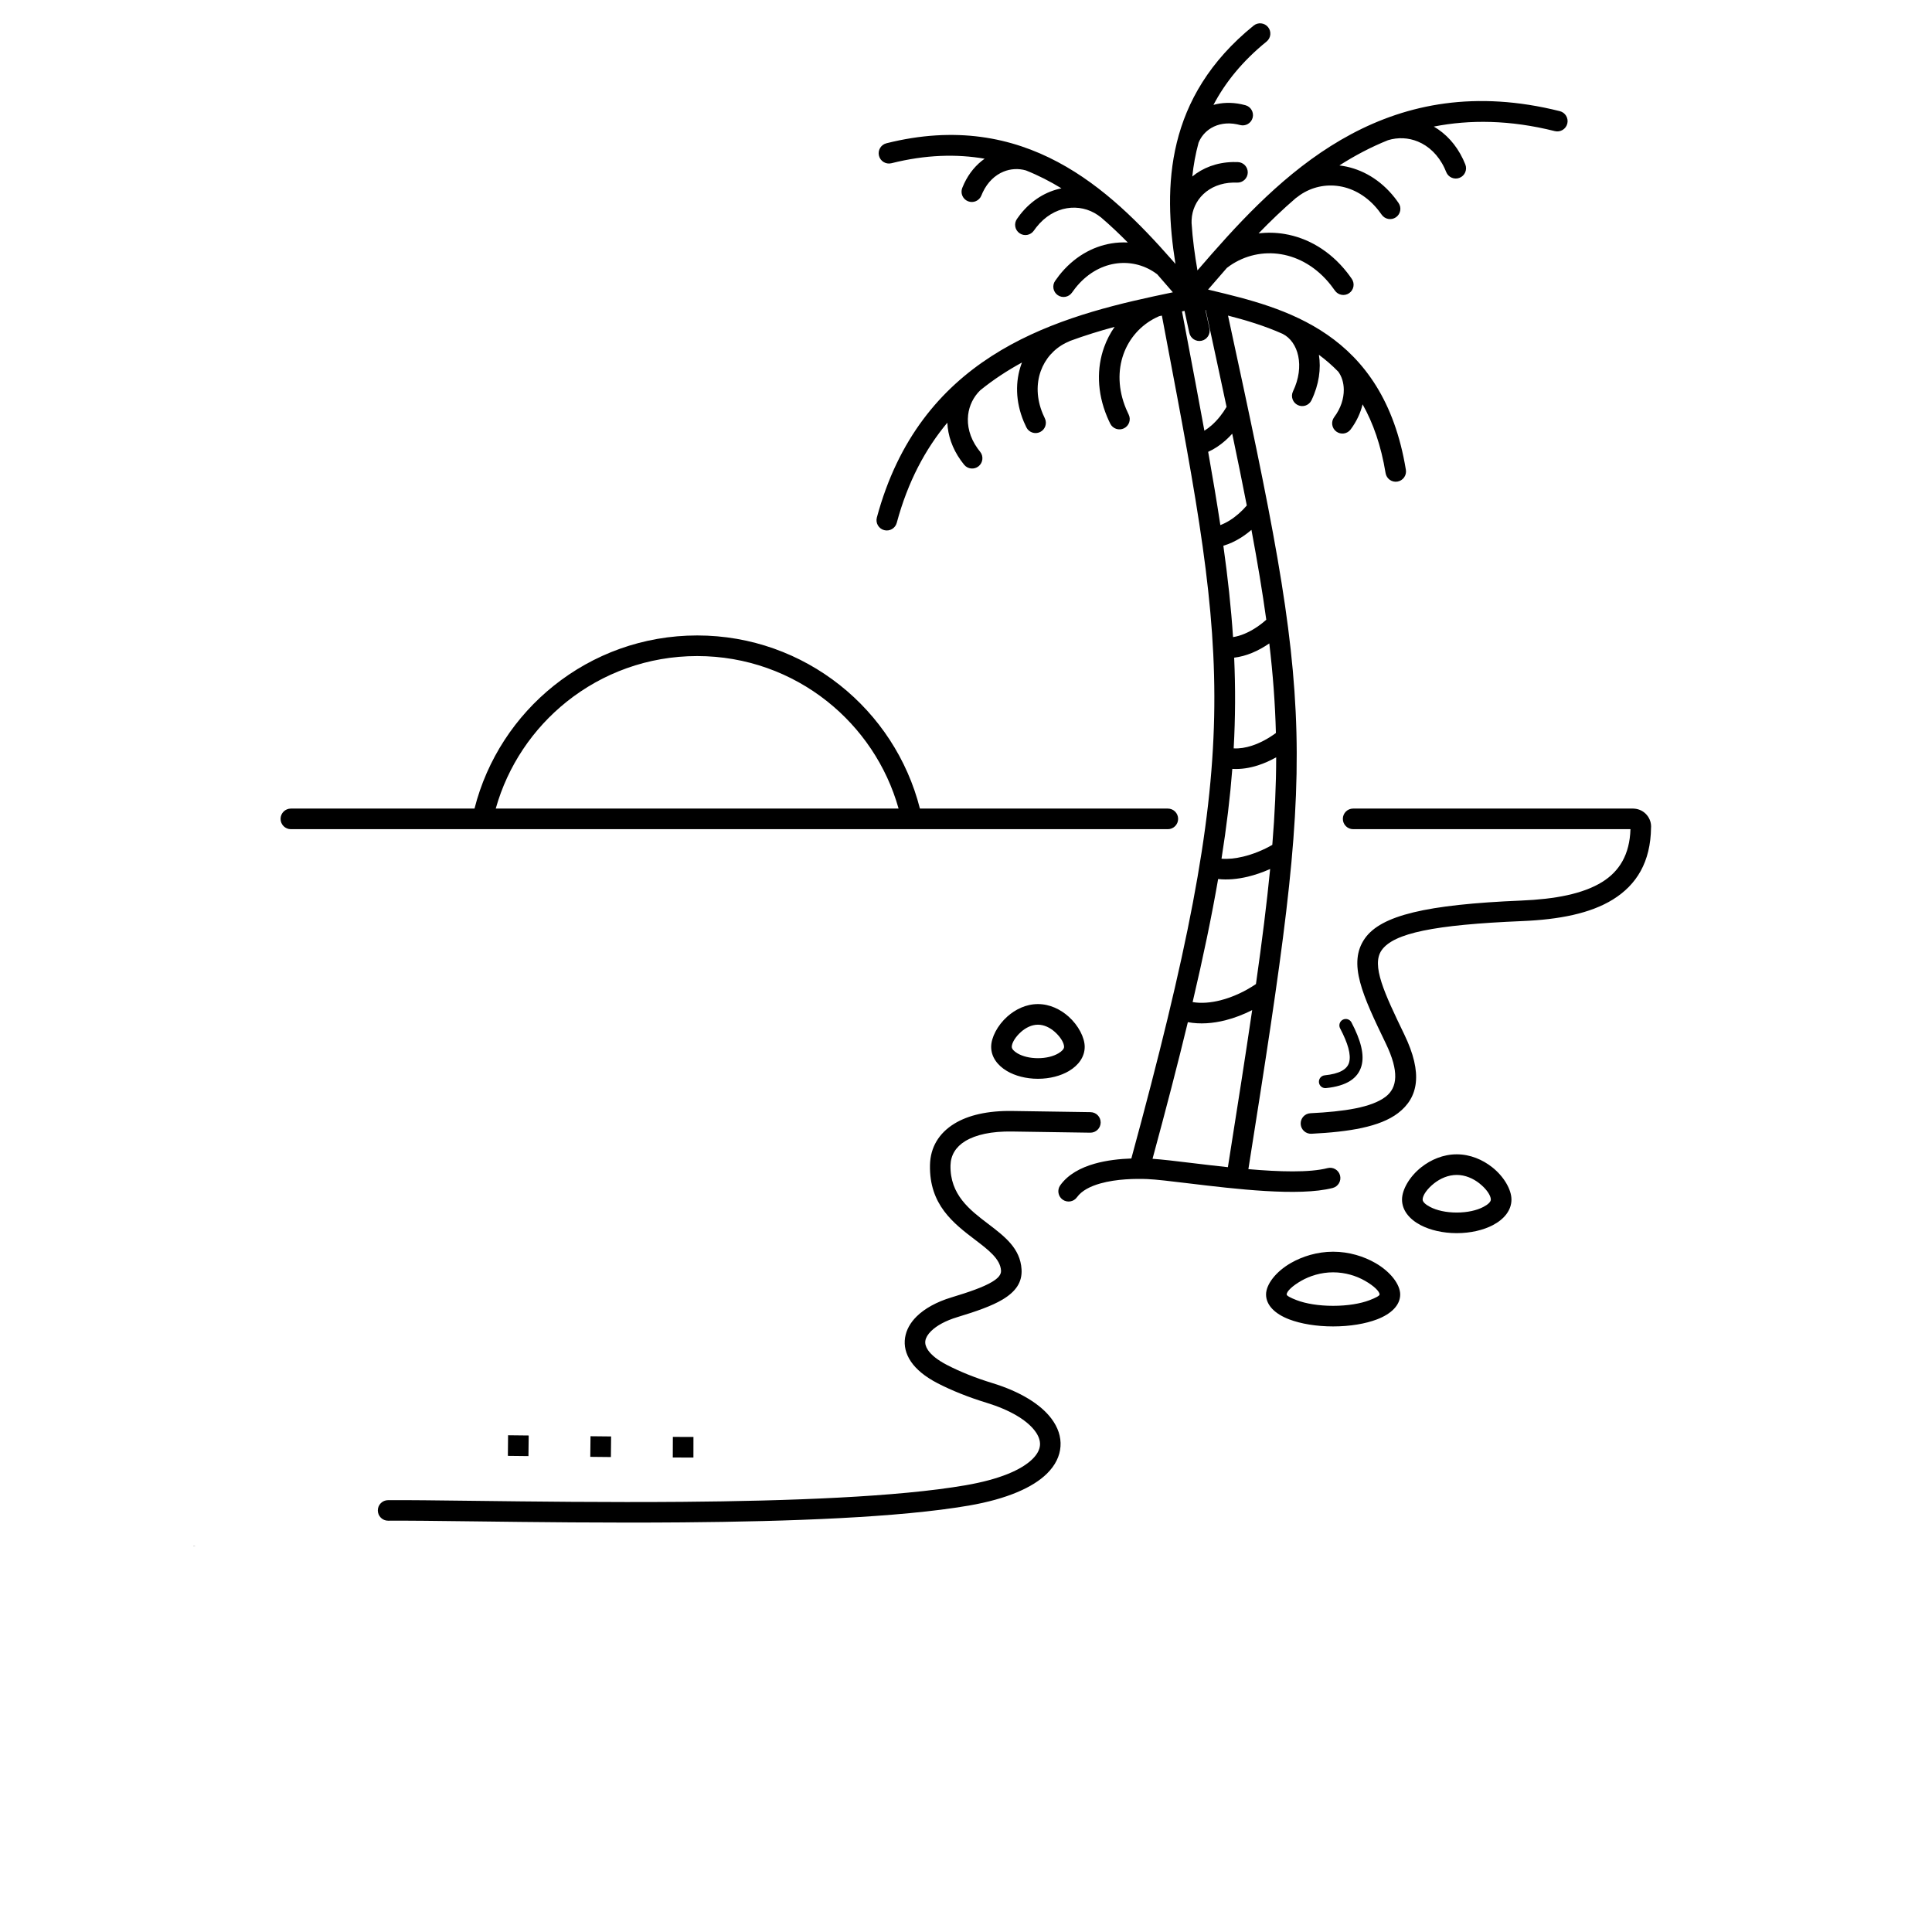 <?xml version="1.0" encoding="UTF-8"?>
<svg width="700pt" height="700pt" version="1.1" viewBox="0 0 700 700" xmlns="http://www.w3.org/2000/svg" xmlns:xlink="http://www.w3.org/1999/xlink">
 <defs>
  <symbol id="w" overflow="visible">
   <path d="m0.031 0h-0.016-0.016v-0.016-0.016h0.016 0.016-0.016v0.016 0.016h0.016v-0.016z"/>
  </symbol>
  <symbol id="e" overflow="visible">
   <path d="m0.016-0.016v0.016h-0.016v-0.031h0.016v0.016-0.016z"/>
  </symbol>
  <symbol id="b" overflow="visible">
   <path d="m0.031-0.016h-0.016v0.016c0.008 0 0.016-0.004 0.016-0.016v0.016h-0.016-0.016v-0.016l0.016-0.016v0.016h0.016z"/>
  </symbol>
  <symbol id="a" overflow="visible">
   <path d="m0.016-0.016v0.016-0.016zm0.016 0v0.016h-0.016-0.016v-0.016h0.016-0.016v-0.016h0.016v0.016h0.016z"/>
  </symbol>
  <symbol id="d" overflow="visible">
   <path d="m0.016-0.031v0.016 0.016h-0.016v-0.016-0.016z"/>
  </symbol>
  <symbol id="l" overflow="visible">
   <path d="m0.016-0.016v-0.016h0.016v0.031h-0.016-0.016v-0.016l0.016-0.016v0.016zm0 0.016v-0.016 0.016z"/>
  </symbol>
  <symbol id="k" overflow="visible">
   <path d="m0.016 0v-0.016 0.016zm0-0.016v-0.016c0.008 0 0.016 0.008 0.016 0.016v0.016h-0.016-0.016v-0.031h0.016z"/>
  </symbol>
  <symbol id="j" overflow="visible">
   <path d="m0-0.031h0.016v0.016-0.016h0.016l-0.016 0.031v0.016h-0.016v-0.016h0.016z"/>
  </symbol>
  <symbol id="i" overflow="visible">
   <path d="m0.016-0.031v0.016 0.016h0.016v-0.016c0-0.008-0.008-0.016-0.016-0.016zm0 0h0.016v0.016 0.016h-0.016-0.016v-0.016-0.016h0.016z"/>
  </symbol>
  <symbol id="v" overflow="visible">
   <path d="m0-0.031h0.016v0.031h-0.016z"/>
  </symbol>
  <symbol id="f" overflow="visible">
   <path d="m0.031-0.016v0.016h-0.016v-0.016 0.016h-0.016v-0.031h0.016v0.016-0.016c0.008 0 0.016 0.008 0.016 0.016z"/>
  </symbol>
  <symbol id="h" overflow="visible">
   <path d="m0-0.031h0.016 0.016v0.016h-0.016v0.016h-0.016zm0.016 0v0.016-0.016z"/>
  </symbol>
  <symbol id="g" overflow="visible">
   <path d="m0.031-0.031v0.016h-0.016c0.008 0 0.016 0.008 0.016 0.016h-0.016-0.016 0.016v-0.016h-0.016l0.016-0.016h0.016z"/>
  </symbol>
  <symbol id="c" overflow="visible">
   <path d="m0.016-0.016v0.016-0.016zm0-0.016v0.016h0.016c0 0.012-0.008 0.016-0.016 0.016h-0.016v-0.016l0.016-0.016z"/>
  </symbol>
  <symbol id="u" overflow="visible">
   <path d="m0-0.031h0.016v0.016-0.016h0.016l-0.016 0.031z"/>
  </symbol>
  <symbol id="t" overflow="visible">
   <path d="m0-0.031h0.016v0.016-0.016h0.016l-0.016 0.016 0.016 0.016h-0.016v-0.016 0.016h-0.016z"/>
  </symbol>
  <symbol id="s" overflow="visible">
   <path d="m0.016-0.031v0.031h-0.016v-0.031h0.016z"/>
  </symbol>
  <symbol id="r" overflow="visible">
   <path d="m0.031-0.016v-0.016c0.008 0 0.016 0.008 0.016 0.016v0.016h-0.016v-0.016 0.016h-0.016v-0.016 0.016h-0.016v-0.031h0.016v0.016-0.016 0.016h0.016z"/>
  </symbol>
  <symbol id="q" overflow="visible">
   <path d="m0.031-0.016v0.016h-0.016v-0.016 0.016h-0.016v-0.031h0.016v0.016-0.016c0.008 0 0.016 0.008 0.016 0.016z"/>
  </symbol>
  <symbol id="p" overflow="visible">
   <path d="m0-0.031h0.016l0.016 0.016v-0.016 0.031l-0.016-0.016v0.016h-0.016z"/>
  </symbol>
  <symbol id="o" overflow="visible">
   <path d="m0-0.016v-0.016h0.016v0.016 0.016-0.016-0.016h0.016v0.031h-0.016-0.016v-0.016z"/>
  </symbol>
  <symbol id="n" overflow="visible">
   <path d="m0-0.031h0.016v0.031h-0.016v0.016zm0 0h0.016z"/>
  </symbol>
  <symbol id="m" overflow="visible">
   <path d="m0.031-0.031v0.016h-0.016v0.016h0.016-0.016-0.016v-0.016l0.016-0.016h0.016z"/>
  </symbol>
 </defs>
 <g>
  <path d="m105.39 300.43c-2.062 0-3.734-1.672-3.734-3.734s1.672-3.734 3.734-3.734h66.531c4.527-17.852 14.816-33.402 28.773-44.551 14.238-11.375 32.285-18.176 51.914-18.176 19.516 0 37.473 6.727 51.68 17.988 14.078 11.16 24.461 26.785 29.016 44.738h89.82c2.062 0 3.734 1.672 3.734 3.734s-1.672 3.734-3.734 3.734zm138.37 227.65c2.492 0.012 4.984 0.02 7.477 0.023l0.012-7.465c-2.484-0.004-4.973-0.012-7.457-0.023zm-59.754-0.594c2.488 0.023 4.973 0.051 7.461 0.082l0.09-7.465c-2.492-0.031-4.981-0.059-7.473-0.082l-0.074 7.465zm29.859 0.352c2.492 0.027 4.981 0.055 7.473 0.078l0.074-7.465c-2.488-0.023-4.973-0.051-7.461-0.078l-0.082 7.465zm223.83-422.92c0.621 0.152 0.953 0.23 1.281 0.309 26.191 6.281 62.203 14.914 70.398 64.992 0.332 2.031-1.047 3.941-3.078 4.273-2.031 0.332-3.941-1.047-4.273-3.078-1.637-10.004-4.539-18.184-8.332-24.918-0.742 3.094-2.164 6.207-4.336 9.105-1.23 1.645-3.562 1.977-5.207 0.742-1.645-1.23-1.977-3.562-0.742-5.207 2.414-3.223 3.504-6.754 3.469-9.977-0.023-2.473-0.719-4.742-1.98-6.477-2.223-2.289-4.582-4.324-7.035-6.141 0.809 5.004 0.062 10.75-2.684 16.48-0.887 1.852-3.106 2.637-4.957 1.75-1.852-0.887-2.637-3.106-1.75-4.957 2.191-4.57 2.691-9.062 1.902-12.82-0.773-3.676-2.789-6.59-5.629-8.02l-0.031-0.016c-6.57-2.938-13.348-4.957-19.781-6.613 15.797 72.98 23.773 111.41 24.785 150.96 1.023 39.879-5.074 80.41-17.406 158.3 11.191 0.969 22.125 1.316 28.699-0.379 1.988-0.508 4.012 0.695 4.519 2.684 0.508 1.988-0.695 4.012-2.684 4.519-12.184 3.144-35.453 0.34-52.129-1.668-6.477-0.781-11.941-1.438-15.039-1.562-4.148-0.164-11.09-0.09-17.062 1.605-3.547 1.008-6.684 2.57-8.406 4.973-1.191 1.676-3.516 2.066-5.191 0.875s-2.066-3.516-0.875-5.191c2.856-3.992 7.445-6.406 12.461-7.832 4.414-1.254 9.203-1.746 13.301-1.887 40.645-149.23 35.203-178 12.492-297.84-0.469-2.481-0.945-4.996-1.43-7.555-0.324 0.07-0.648 0.141-0.973 0.211-0.41 0.176-0.801 0.355-1.172 0.539-5.543 2.746-9.699 7.461-11.758 13.215-2.082 5.828-2.016 12.742 0.93 19.809 0.297 0.711 0.613 1.406 0.945 2.078 0.91 1.844 0.152 4.078-1.691 4.988-1.844 0.91-4.078 0.152-4.988-1.691-0.426-0.859-0.809-1.699-1.148-2.516-3.707-8.891-3.754-17.688-1.074-25.176 0.945-2.641 2.231-5.117 3.812-7.375-5.356 1.449-10.766 3.109-16.117 5.082-0.133 0.074-0.273 0.145-0.418 0.203-0.406 0.168-0.781 0.34-1.129 0.512-4.293 2.129-7.516 5.781-9.109 10.242-1.621 4.535-1.566 9.922 0.734 15.441 0.234 0.562 0.48 1.109 0.742 1.633 0.91 1.844 0.152 4.078-1.691 4.988-1.844 0.91-4.078 0.152-4.988-1.691-0.352-0.711-0.668-1.402-0.945-2.07-3.059-7.34-3.094-14.613-0.879-20.809 0.074-0.207 0.148-0.41 0.227-0.613-5.269 2.875-10.352 6.191-15.125 10.066-2.449 2.391-3.981 5.516-4.379 8.906-0.457 3.902 0.578 8.188 3.434 12.172 0.285 0.398 0.586 0.789 0.898 1.176 1.305 1.594 1.07 3.945-0.523 5.25-1.594 1.305-3.945 1.07-5.25-0.523-0.422-0.516-0.82-1.031-1.191-1.555-3.144-4.391-4.707-9.117-4.906-13.688-7.906 9.465-14.297 21.309-18.328 36.285-0.531 1.988-2.574 3.172-4.566 2.641-1.988-0.531-3.172-2.574-2.641-4.566 15.449-57.414 62.023-71.836 100.16-80.102 0.137-0.039 0.273-0.066 0.41-0.09 2.258-0.488 4.488-0.957 6.68-1.41-1.82-2.113-3.695-4.289-5.637-6.492-0.312-0.242-0.594-0.449-0.844-0.621-4.309-2.965-9.504-4.094-14.602-3.246-5.164 0.859-10.258 3.766-14.285 8.875-0.441 0.559-0.828 1.082-1.164 1.57-1.168 1.691-3.484 2.117-5.176 0.949-1.691-1.168-2.117-3.484-0.949-5.176 0.504-0.73 0.98-1.383 1.43-1.949 5.246-6.656 12-10.465 18.922-11.617 1.992-0.332 4-0.441 5.984-0.336-3.066-3.106-6.289-6.16-9.684-9.074-0.105-0.066-0.207-0.141-0.309-0.219-0.332-0.262-0.613-0.473-0.844-0.629-3.316-2.281-7.312-3.148-11.234-2.496-3.992 0.664-7.934 2.918-11.059 6.883-0.352 0.449-0.66 0.859-0.914 1.23-1.168 1.691-3.484 2.117-5.176 0.949s-2.117-3.484-0.949-5.176c0.422-0.613 0.812-1.148 1.176-1.609 4.156-5.273 9.465-8.391 14.949-9.488-4.066-2.488-8.348-4.688-12.875-6.492-2.707-0.777-5.559-0.613-8.148 0.457-3.027 1.25-5.734 3.758-7.492 7.481-0.168 0.355-0.332 0.734-0.488 1.133-0.75 1.918-2.91 2.863-4.828 2.113s-2.863-2.91-2.113-4.828c0.211-0.539 0.445-1.07 0.691-1.602 1.828-3.871 4.414-6.883 7.422-8.996-10.121-1.746-21.312-1.484-33.766 1.637-1.996 0.5-4.023-0.715-4.519-2.711-0.5-1.996 0.715-4.023 2.711-4.519 50.238-12.59 80.91 16.684 103.34 42.152 0.105 0.105 0.203 0.219 0.293 0.332 0.363 0.41 0.723 0.824 1.078 1.234-4.469-27.984-3.676-60.418 28.316-86.344 1.594-1.297 3.938-1.055 5.234 0.539s1.055 3.938-0.539 5.234c-8.805 7.137-15 14.887-19.246 22.949 3.047-0.852 6.445-0.996 10.031-0.258 0.492 0.102 1.012 0.227 1.555 0.375 1.98 0.539 3.148 2.582 2.609 4.566-0.539 1.98-2.582 3.148-4.566 2.609-0.344-0.094-0.707-0.18-1.086-0.258-3.594-0.742-6.828-0.152-9.348 1.34-2.082 1.234-3.684 3.094-4.586 5.328-1.109 4.059-1.844 8.148-2.273 12.242 3.789-3.129 8.812-5.102 14.695-5.238 0.621-0.016 1.23-0.008 1.828 0.016 2.055 0.082 3.652 1.812 3.574 3.863-0.082 2.055-1.812 3.652-3.863 3.574-0.492-0.02-0.953-0.027-1.391-0.016-4.508 0.105-8.238 1.715-10.859 4.215-2.562 2.441-4.082 5.754-4.231 9.336-0.016 0.336-0.02 0.652-0.012 0.949v0.176c0.375 5.848 1.16 11.598 2.129 17.145 1.68-1.945 3.398-3.93 5.156-5.93 0.09-0.117 0.188-0.227 0.293-0.332 27.34-31.051 64.727-66.746 125.84-51.434 1.996 0.5 3.211 2.523 2.711 4.519-0.5 1.996-2.523 3.211-4.519 2.711-16.27-4.078-30.789-4.211-43.844-1.645 4.324 2.516 8.066 6.481 10.598 11.84 0.297 0.629 0.57 1.266 0.828 1.906 0.75 1.918-0.199 4.078-2.113 4.828-1.918 0.75-4.078-0.199-4.828-2.113-0.199-0.504-0.406-0.984-0.621-1.441-2.246-4.762-5.723-7.977-9.621-9.586-3.441-1.422-7.242-1.605-10.828-0.504-6.242 2.504-12.105 5.617-17.633 9.152 0.441 0.051 0.879 0.113 1.32 0.188 6.844 1.141 13.523 4.906 18.715 11.488 0.445 0.562 0.914 1.203 1.41 1.93 1.168 1.691 0.742 4.008-0.949 5.176s-4.008 0.742-5.176-0.949c-0.332-0.48-0.715-1-1.148-1.551-3.969-5.035-8.984-7.898-14.074-8.746-5.019-0.836-10.137 0.277-14.383 3.199-0.309 0.211-0.668 0.48-1.074 0.801-0.129 0.102-0.262 0.191-0.398 0.273-4.769 4.098-9.266 8.422-13.516 12.812 3.098-0.379 6.254-0.316 9.387 0.203 8.285 1.379 16.375 5.941 22.664 13.926 0.551 0.695 1.121 1.48 1.719 2.348 1.168 1.691 0.742 4.008-0.949 5.176-1.691 1.168-4.008 0.742-5.176-0.949-0.43-0.625-0.918-1.285-1.457-1.969-5.07-6.434-11.5-10.098-18.027-11.184-6.457-1.074-13.043 0.359-18.508 4.117-0.344 0.238-0.723 0.516-1.133 0.832-2.348 2.668-4.617 5.297-6.816 7.856zm-0.824 7.449-0.129-0.031c0.207 0.957 0.414 1.906 0.621 2.844 0.285 1.305 0.566 2.586 0.84 3.848 0.434 2.012-0.844 4-2.859 4.434-2.012 0.434-4-0.844-4.434-2.859-0.273-1.262-0.555-2.543-0.84-3.848-0.297-1.352-0.598-2.723-0.898-4.117l-0.914 0.188c0.496 2.613 0.98 5.184 1.461 7.711 2.422 12.781 4.648 24.527 6.648 35.512 0.922-0.562 1.812-1.238 2.668-1.992 2.121-1.879 3.961-4.219 5.371-6.641-2.285-10.77-4.797-22.395-7.535-35.047zm-4.758 250.71c3.156 0.527 6.606 0.227 10.047-0.641 4.574-1.156 9.078-3.305 12.891-5.894 2.207-15.535 3.926-29.184 5.144-41.688-2.644 1.184-5.41 2.144-8.156 2.801-3.641 0.867-7.305 1.207-10.688 0.832-2.344 13.535-5.398 28.219-9.242 44.59zm21.574 2.898c-3.086 1.566-6.383 2.848-9.719 3.691-4.555 1.152-9.211 1.496-13.59 0.68-3.617 14.98-7.867 31.355-12.797 49.504 3.543 0.242 8.398 0.828 14.008 1.504 4.117 0.496 8.652 1.043 13.297 1.535 3.418-21.598 6.359-40.305 8.797-56.91zm-11.113-54.855c2.371 0.203 5.027-0.082 7.746-0.73 3.695-0.879 7.41-2.402 10.66-4.281 0.914-11.227 1.391-21.605 1.402-31.73-2.086 1.176-4.273 2.164-6.5 2.887-3.094 1.008-6.277 1.508-9.395 1.316-0.797 10.285-2.086 21.008-3.914 32.539zm4.41-39.977c2.125 0.125 4.367-0.242 6.598-0.969 3.039-0.988 6.027-2.629 8.699-4.594l-0.004-0.102c-0.27-10.59-1.062-21.137-2.387-32.359-1.977 1.363-4.082 2.539-6.254 3.434-2.109 0.867-4.285 1.469-6.477 1.73 0.484 10.855 0.449 21.645-0.176 32.859zm-0.234-40.312c1.344-0.203 2.711-0.605 4.059-1.16 2.856-1.172 5.606-3.008 7.984-5.133-1.383-10.059-3.172-20.758-5.375-32.562-1.25 1.074-2.578 2.059-3.957 2.918-1.969 1.227-4.059 2.207-6.219 2.832 1.613 11.531 2.801 22.406 3.508 33.105zm-4.598-40.582c1.137-0.426 2.269-1 3.371-1.684 2.316-1.445 4.449-3.356 6.211-5.418-1.578-8.102-3.336-16.727-5.277-26.004-0.789 0.875-1.625 1.707-2.496 2.477-1.898 1.68-3.988 3.09-6.219 4.09 1.66 9.344 3.137 18.129 4.41 26.539zm-262.54 102.71h145.96c-4.371-15.574-13.594-29.121-25.934-38.902-12.914-10.238-29.262-16.355-47.043-16.355-17.883 0-34.316 6.188-47.273 16.539-12.23 9.77-21.363 23.242-25.707 38.719zm348.19 125.27c4.93 0 9.398 1.969 12.801 4.648 4.301 3.383 7.023 8.137 7.023 11.742 0 3.824-2.57 7.082-6.727 9.262-3.426 1.797-8.062 2.91-13.098 2.91s-9.672-1.113-13.098-2.91c-4.156-2.18-6.727-5.438-6.727-9.262 0-3.602 2.723-8.359 7.023-11.742 3.406-2.68 7.871-4.648 12.801-4.648zm8.195 10.512c-2.231-1.754-5.102-3.043-8.195-3.043s-5.965 1.289-8.195 3.043c-2.551 2.004-4.164 4.371-4.164 5.879 0 0.836 1.031 1.797 2.699 2.672 2.394 1.258 5.805 2.035 9.656 2.035 3.852 0 7.262-0.777 9.656-2.035 1.668-0.875 2.699-1.836 2.699-2.672 0-1.508-1.613-3.875-4.164-5.879zm-52.984 24.777c5.832 0 11.168 1.723 15.27 4.07 5.527 3.164 9.031 7.797 9.031 11.426 0 3.879-3.223 7.043-8.43 9.031-4.125 1.57-9.738 2.543-15.871 2.543-6.133 0-11.746-0.973-15.871-2.543-5.207-1.984-8.43-5.152-8.43-9.031 0-3.629 3.5-8.262 9.031-11.426 4.102-2.344 9.438-4.07 15.27-4.07zm11.566 10.547c-3.102-1.773-7.144-3.078-11.566-3.078s-8.465 1.305-11.566 3.078c-3.227 1.844-5.266 3.828-5.266 4.949 0 0.453 1.383 1.207 3.617 2.059 3.32 1.266 7.988 2.051 13.215 2.051 5.227 0 9.895-0.781 13.215-2.051 2.234-0.852 3.617-1.605 3.617-2.059 0-1.125-2.043-3.106-5.266-4.949zm-118.52-100.27c4.305 0 8.172 1.918 11.098 4.523 3.578 3.188 5.848 7.629 5.848 10.973 0 3.578-2.18 6.66-5.707 8.754-2.938 1.742-6.914 2.82-11.238 2.82-4.324 0-8.301-1.078-11.238-2.82-3.527-2.094-5.707-5.176-5.707-8.754 0-3.344 2.266-7.785 5.848-10.973 2.926-2.606 6.793-4.523 11.098-4.523zm6.141 10.094c-1.699-1.512-3.859-2.625-6.141-2.625s-4.441 1.113-6.141 2.625c-2.043 1.82-3.336 3.992-3.336 5.402 0 0.754 0.777 1.59 2.031 2.336 1.844 1.094 4.473 1.773 7.445 1.773 2.973 0 5.602-0.676 7.445-1.773 1.254-0.746 2.031-1.582 2.031-2.336 0-1.41-1.293-3.582-3.336-5.402zm103.34-1.297c-0.594-1.137-0.152-2.543 0.984-3.137 1.137-0.594 2.543-0.152 3.137 0.984 3.371 6.441 4.801 11.773 3.59 15.871-1.312 4.438-5.348 7.156-12.824 7.926-1.277 0.129-2.422-0.801-2.551-2.078-0.129-1.277 0.801-2.422 2.078-2.551 5.332-0.547 8.098-2.125 8.832-4.609 0.836-2.824-0.43-7.035-3.242-12.406zm4.731-72.168c-2.062 0-3.734-1.672-3.734-3.734s1.672-3.734 3.734-3.734h101.43c0.18 0 0.352 0.012 0.523 0.035 1.586 0.129 3.012 0.824 4.066 1.879 1.188 1.188 1.93 2.816 1.93 4.602v0.016c0 0.125-0.008 0.25-0.02 0.375-0.156 12.438-5.203 20.699-13.812 26.039-8.188 5.078-19.535 7.266-32.859 7.82-32.012 1.332-46.57 4.387-50.922 10.535-3.848 5.438 0.965 15.551 8.211 30.582 6.781 14.059 5.09 22.832-2.281 28.457-6.582 5.023-17.785 6.797-31.383 7.481-2.055 0.098-3.797-1.488-3.894-3.543-0.098-2.055 1.488-3.797 3.543-3.894 12.219-0.613 22.086-2.055 27.211-5.961 4.332-3.305 4.973-9.184 0.094-19.301-8.387-17.387-13.934-29.117-7.57-38.105 5.856-8.277 22.074-12.246 56.695-13.688 12.121-0.504 22.27-2.391 29.242-6.715 6.258-3.879 9.988-9.957 10.27-19.148h-100.48zm-95.16 102.53c2.055 0.023 3.699 1.707 3.676 3.762-0.023 2.055-1.707 3.699-3.762 3.676l-28.383-0.426c-7.43-0.113-13.121 1.156-16.934 3.484-3.418 2.086-5.242 5.109-5.324 8.758-0.238 10.656 7.027 16.191 13.5 21.113 6.168 4.695 11.762 8.953 12.238 16.555 0.297 4.715-2.113 8.129-6.91 10.988-3.871 2.309-9.375 4.242-16.395 6.367-4.152 1.258-7.414 3.023-9.465 5.051-1.176 1.164-1.898 2.352-2.078 3.496-0.16 1.035 0.129 2.18 0.949 3.383 1.215 1.781 3.453 3.609 6.891 5.391 2.387 1.234 4.973 2.41 7.695 3.5 2.769 1.105 5.707 2.137 8.758 3.07 10.156 3.109 17.473 7.707 21.336 12.809 2.434 3.211 3.582 6.656 3.336 10.148-0.246 3.488-1.863 6.852-4.965 9.891-5.023 4.918-14.254 9.113-28.238 11.527-12.578 2.168-28.848 3.613-46.84 4.555-17.812 0.934-37.434 1.371-56.871 1.531-27.566 0.227-54.652-0.105-75.668-0.367-13.23-0.164-24.051-0.297-31.02-0.242-2.055 0.016-3.731-1.637-3.746-3.691-0.016-2.055 1.637-3.731 3.691-3.746 7.059-0.055 17.906 0.078 31.164 0.242 20.992 0.258 48.043 0.594 75.523 0.367 19.215-0.16 38.695-0.594 56.551-1.531 17.672-0.926 33.637-2.344 45.965-4.469 12.387-2.137 20.273-5.57 24.273-9.484 1.738-1.703 2.633-3.422 2.75-5.078 0.117-1.652-0.523-3.406-1.852-5.16-2.961-3.91-8.961-7.555-17.543-10.184-3.254-0.996-6.391-2.098-9.34-3.277-3.035-1.211-5.848-2.484-8.367-3.789-4.602-2.383-7.75-5.047-9.633-7.812-1.945-2.856-2.598-5.812-2.148-8.719 0.438-2.801 1.887-5.398 4.18-7.664 2.898-2.867 7.231-5.277 12.559-6.891 6.539-1.98 11.562-3.723 14.73-5.609 2.242-1.336 3.387-2.644 3.293-4.133-0.266-4.207-4.57-7.484-9.324-11.102-7.883-6-16.738-12.742-16.414-27.184 0.141-6.324 3.184-11.492 8.883-14.969 4.973-3.035 12.012-4.699 20.898-4.566l28.383 0.426z"/>
  <use x="70" y="560.141" xlink:href="#w"/>
  <use x="70.035" y="560.141" xlink:href="#e"/>
  <use x="70.059" y="560.141" xlink:href="#b"/>
  <use x="70.09" y="560.141" xlink:href="#a"/>
  <use x="70.121" y="560.141" xlink:href="#d"/>
  <use x="70.145" y="560.141" xlink:href="#b"/>
  <use x="70.176" y="560.141" xlink:href="#l"/>
  <use x="70.223" y="560.141" xlink:href="#k"/>
  <use x="70.258" y="560.141" xlink:href="#j"/>
  <use x="70.305" y="560.141" xlink:href="#i"/>
  <use x="70.344" y="560.141" xlink:href="#v"/>
  <use x="70.359" y="560.141" xlink:href="#b"/>
  <use x="70.391" y="560.141" xlink:href="#f"/>
  <use x="70.426" y="560.141" xlink:href="#a"/>
  <use x="70.473" y="560.141" xlink:href="#h"/>
  <use x="70.508" y="560.141" xlink:href="#a"/>
  <use x="70.539" y="560.141" xlink:href="#f"/>
  <use x="70.57" y="560.141" xlink:href="#a"/>
  <use x="70.602" y="560.141" xlink:href="#g"/>
  <use x="70.629" y="560.141" xlink:href="#c"/>
  <use x="70.664" y="560.141" xlink:href="#u"/>
  <use x="70.691" y="560.141" xlink:href="#g"/>
  <use x="70.723" y="560.141" xlink:href="#t"/>
  <use x="70.75" y="560.141" xlink:href="#a"/>
  <use x="70" y="560.188" xlink:href="#s"/>
  <use x="70.02" y="560.188" xlink:href="#e"/>
  <use x="70.043" y="560.188" xlink:href="#c"/>
  <use x="70.074" y="560.188" xlink:href="#r"/>
  <use x="70.141" y="560.188" xlink:href="#d"/>
  <use x="70.164" y="560.188" xlink:href="#q"/>
  <use x="70.195" y="560.188" xlink:href="#b"/>
  <use x="70.242" y="560.188" xlink:href="#p"/>
  <use x="70.281" y="560.188" xlink:href="#c"/>
  <use x="70.316" y="560.188" xlink:href="#o"/>
  <use x="70.348" y="560.188" xlink:href="#f"/>
  <use x="70.398" y="560.188" xlink:href="#h"/>
  <use x="70.434" y="560.188" xlink:href="#e"/>
  <use x="70.453" y="560.188" xlink:href="#c"/>
  <use x="70.488" y="560.188" xlink:href="#n"/>
  <use x="70.504" y="560.188" xlink:href="#b"/>
  <use x="70.535" y="560.188" xlink:href="#m"/>
  <use x="70.562" y="560.188" xlink:href="#d"/>
 </g>
</svg>
